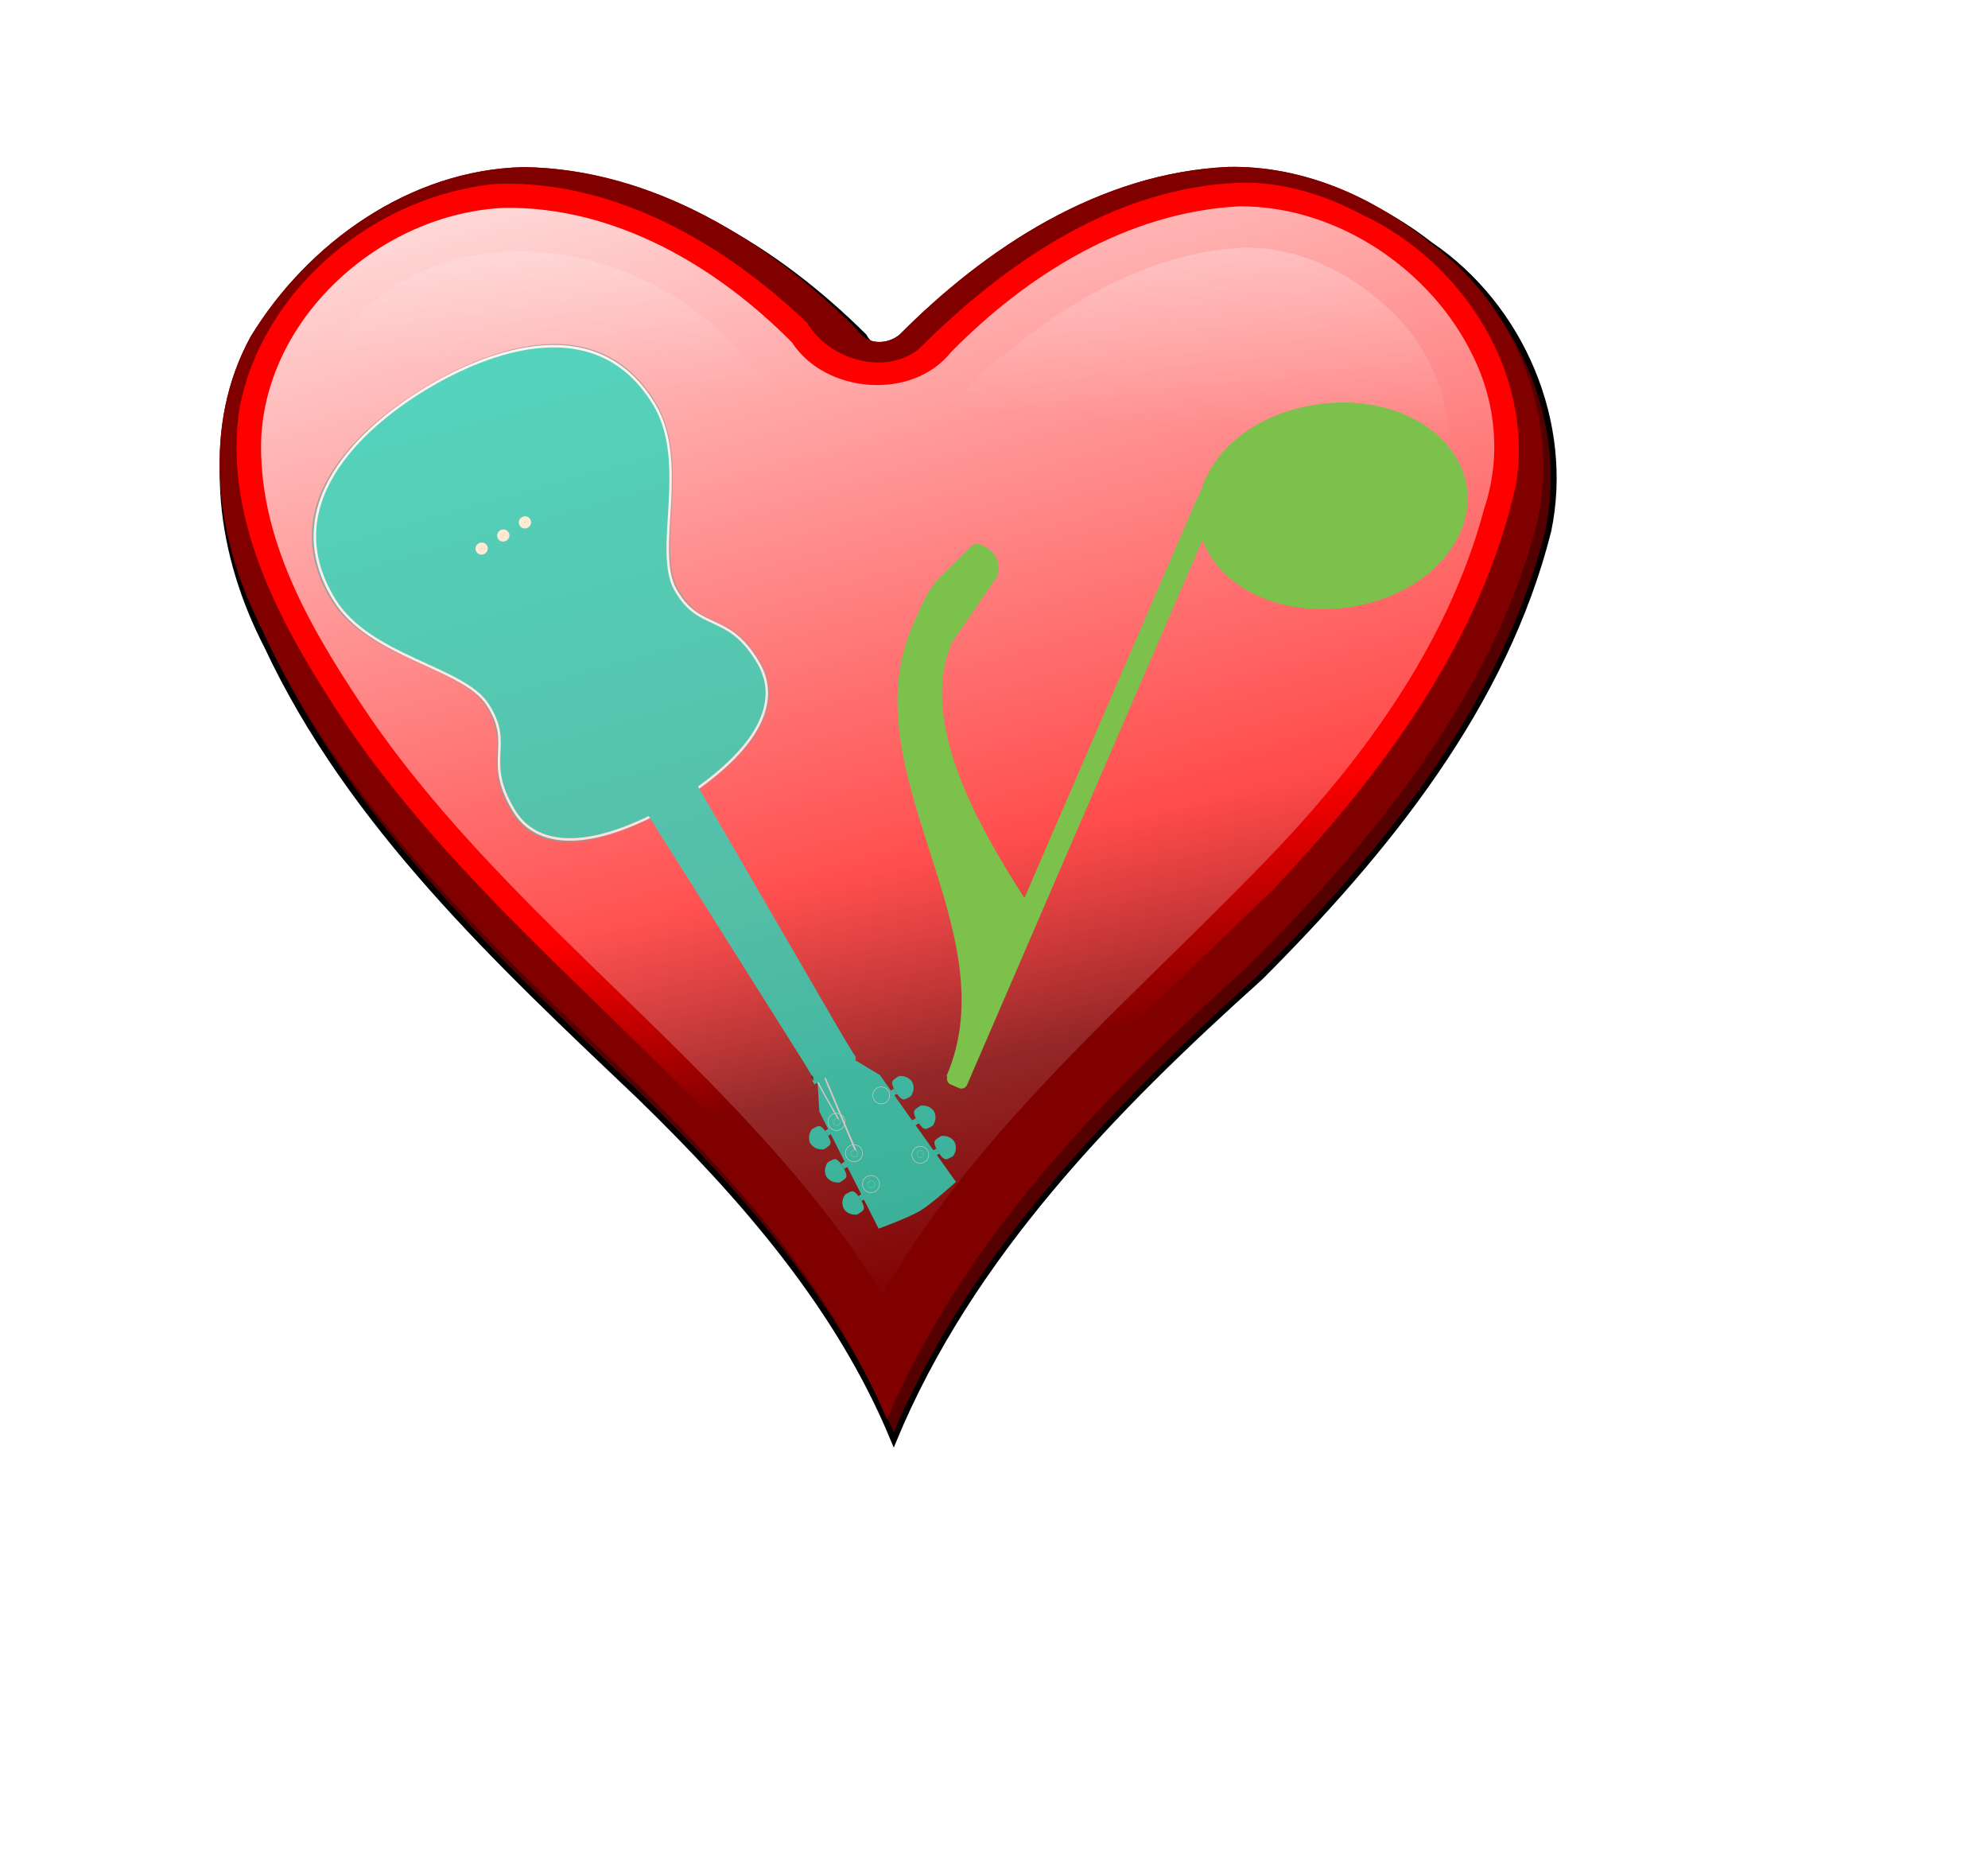 <?xml version="1.0" encoding="UTF-8" standalone="no"?>
<!-- Created with Inkscape (http://www.inkscape.org/) -->

<svg
   xmlns:dc="http://purl.org/dc/elements/1.1/"
   xmlns:cc="http://creativecommons.org/ns#"
   xmlns:rdf="http://www.w3.org/1999/02/22-rdf-syntax-ns#"
   xmlns:svg="http://www.w3.org/2000/svg"
   xmlns="http://www.w3.org/2000/svg"
   xmlns:xlink="http://www.w3.org/1999/xlink"
   xmlns:sodipodi="http://sodipodi.sourceforge.net/DTD/sodipodi-0.dtd"
   xmlns:inkscape="http://www.inkscape.org/namespaces/inkscape"
   width="8.377mm"
   height="7.891mm"
   viewBox="0 0 29.684 27.959"
   id="svg4160"
   version="1.1"
   inkscape:version="0.91 r13725"
   sodipodi:docname="nootka-frame.svg"
   inkscape:export-filename="/home/tom/DEVELOP/QT5/nootka/picts/nootka-frame.png"
   inkscape:export-xdpi="775.7652"
   inkscape:export-ydpi="775.7652">
  <defs
     id="defs4162">
    <filter
       style="color-interpolation-filters:sRGB"
       y="-0.25"
       x="-0.25"
       height="1.5"
       width="1.5"
       inkscape:label="Drop shadow"
       id="filter4748-3">
      <feGaussianBlur
         result="blur"
         stdDeviation="1"
         in="SourceAlpha"
         id="feGaussianBlur4750-0" />
      <feColorMatrix
         values="1 0 0 0 0 0 1 0 0 0 0 0 1 0 0 0 0 0 0.7 0 "
         type="matrix"
         result="bluralpha"
         id="feColorMatrix4752-7" />
      <feOffset
         result="offsetBlur"
         dy="1"
         dx="1"
         in="bluralpha"
         id="feOffset4754-8" />
      <feMerge
         id="feMerge4756-6">
        <feMergeNode
           in="offsetBlur"
           id="feMergeNode4758-8" />
        <feMergeNode
           in="SourceGraphic"
           id="feMergeNode4760-8" />
      </feMerge>
    </filter>
    <filter
       style="color-interpolation-filters:sRGB"
       id="filter4748-3-2"
       inkscape:label="Drop shadow"
       width="1.5"
       height="1.5"
       x="-0.25"
       y="-0.25">
      <feGaussianBlur
         id="feGaussianBlur4750-0-3"
         in="SourceAlpha"
         stdDeviation="1"
         result="blur" />
      <feColorMatrix
         id="feColorMatrix4752-7-4"
         result="bluralpha"
         type="matrix"
         values="1 0 0 0 0 0 1 0 0 0 0 0 1 0 0 0 0 0 0.7 0 " />
      <feOffset
         id="feOffset4754-8-0"
         in="bluralpha"
         dx="1"
         dy="1"
         result="offsetBlur" />
      <feMerge
         id="feMerge4756-6-9">
        <feMergeNode
           id="feMergeNode4758-8-9"
           in="offsetBlur" />
        <feMergeNode
           id="feMergeNode4760-8-2"
           in="SourceGraphic" />
      </feMerge>
    </filter>
    <radialGradient
       gradientUnits="userSpaceOnUse"
       r="31.355"
       cy="34.262"
       cx="96.109"
       id="XMLID_24_">
      <stop
         id="stop541"
         style="stop-color:#494949;stop-opacity:1;"
         offset="0" />
      <stop
         id="stop543"
         style="stop-color:#eee;stop-opacity:0;"
         offset="0.349" />
      <stop
         id="stop545"
         style="stop-color:#545652;stop-opacity:1;"
         offset="0.533" />
      <stop
         id="stop547"
         style="stop-color:white;stop-opacity:0;"
         offset="0.959" />
    </radialGradient>
    <radialGradient
       id="XMLID_40_"
       cx="95.362"
       cy="96.293"
       r="30.361"
       gradientUnits="userSpaceOnUse">
      <stop
         offset="0"
         style="stop-color:#6c6c6c;stop-opacity:1;"
         id="stop1245" />
      <stop
         offset="0.205"
         style="stop-color:#eee;stop-opacity:0.278;"
         id="stop1247" />
      <stop
         offset="0.543"
         style="stop-color:#7e7e7e;stop-opacity:1;"
         id="stop1249" />
      <stop
         offset="0.959"
         style="stop-color:white;stop-opacity:0.196;"
         id="stop1251" />
    </radialGradient>
    <radialGradient
       gradientUnits="userSpaceOnUse"
       r="59.252"
       cy="63.519"
       cx="64"
       id="XMLID_25_">
      <stop
         id="stop560"
         style="stop-color:#CF4913"
         offset="0.592" />
      <stop
         id="stop562"
         style="stop-color:#FF7E00"
         offset="0.757" />
      <stop
         id="stop564"
         style="stop-color:#FF9126"
         offset="0.771" />
      <stop
         id="stop566"
         style="stop-color:#FFA247"
         offset="0.786" />
      <stop
         id="stop568"
         style="stop-color:#FFAF60"
         offset="0.801" />
      <stop
         id="stop570"
         style="stop-color:#FFB872"
         offset="0.817" />
      <stop
         id="stop572"
         style="stop-color:#FFBD7D"
         offset="0.833" />
      <stop
         id="stop574"
         style="stop-color:#FFBF80"
         offset="0.852" />
      <stop
         id="stop576"
         style="stop-color:#EC7331"
         offset="0.941" />
      <stop
         id="stop578"
         style="stop-color:#CF4913"
         offset="1" />
    </radialGradient>
    <linearGradient
       id="XMLID_38_"
       gradientUnits="userSpaceOnUse"
       x1="96.99"
       y1="92.234"
       x2="119.453"
       y2="69.772">
      <stop
         offset="0"
         style="stop-color:#ff9832;stop-opacity:0;"
         id="stop995" />
      <stop
         offset="1"
         style="stop-color:#7e2800;stop-opacity:1;"
         id="stop997" />
    </linearGradient>
    <linearGradient
       y2="122.771"
       x2="64.358"
       y1="61.544"
       x1="64.358"
       gradientUnits="userSpaceOnUse"
       id="XMLID_26_">
      <stop
         id="stop583"
         style="stop-color:#F29B68"
         offset="0" />
      <stop
         id="stop585"
         style="stop-color:#EC7331"
         offset="0.225" />
      <stop
         id="stop587"
         style="stop-color:#CF4913"
         offset="1" />
    </linearGradient>
    <radialGradient
       gradientUnits="userSpaceOnUse"
       r="65.003"
       cy="64.104"
       cx="63.331"
       id="XMLID_27_">
      <stop
         id="stop592"
         style="stop-color:#2C72C7"
         offset="0.532" />
      <stop
         id="stop594"
         style="stop-color:#BFD9FF"
         offset="0.68" />
      <stop
         id="stop596"
         style="stop-color:#FFFFFF"
         offset="0.83" />
      <stop
         id="stop598"
         style="stop-color:#F9FBFD"
         offset="0.852" />
      <stop
         id="stop600"
         style="stop-color:#EAF0F8"
         offset="0.88" />
      <stop
         id="stop602"
         style="stop-color:#CFDEF1"
         offset="0.912" />
      <stop
         id="stop604"
         style="stop-color:#ABC5E5"
         offset="0.946" />
      <stop
         id="stop606"
         style="stop-color:#7CA6D7"
         offset="0.982" />
      <stop
         id="stop608"
         style="stop-color:#6193CF"
         offset="1" />
    </radialGradient>
    <radialGradient
       gradientUnits="userSpaceOnUse"
       r="64.999"
       cy="64.104"
       cx="63.333"
       id="XMLID_28_">
      <stop
         id="stop613"
         style="stop-color:#2C72C7"
         offset="0.532" />
      <stop
         id="stop615"
         style="stop-color:#BFD9FF"
         offset="0.68" />
      <stop
         id="stop617"
         style="stop-color:#FFFFFF"
         offset="0.83" />
      <stop
         id="stop619"
         style="stop-color:#F9FBFD"
         offset="0.852" />
      <stop
         id="stop621"
         style="stop-color:#EAF0F8"
         offset="0.88" />
      <stop
         id="stop623"
         style="stop-color:#CFDEF1"
         offset="0.912" />
      <stop
         id="stop625"
         style="stop-color:#ABC5E5"
         offset="0.946" />
      <stop
         id="stop627"
         style="stop-color:#7CA6D7"
         offset="0.982" />
      <stop
         id="stop629"
         style="stop-color:#6193CF"
         offset="1" />
    </radialGradient>
    <radialGradient
       gradientUnits="userSpaceOnUse"
       r="65"
       cy="64.104"
       cx="63.334"
       id="XMLID_29_">
      <stop
         id="stop634"
         style="stop-color:#2C72C7"
         offset="0.532" />
      <stop
         id="stop636"
         style="stop-color:#BFD9FF"
         offset="0.68" />
      <stop
         id="stop638"
         style="stop-color:#FFFFFF"
         offset="0.83" />
      <stop
         id="stop640"
         style="stop-color:#F9FBFD"
         offset="0.852" />
      <stop
         id="stop642"
         style="stop-color:#EAF0F8"
         offset="0.88" />
      <stop
         id="stop644"
         style="stop-color:#CFDEF1"
         offset="0.912" />
      <stop
         id="stop646"
         style="stop-color:#ABC5E5"
         offset="0.946" />
      <stop
         id="stop648"
         style="stop-color:#7CA6D7"
         offset="0.982" />
      <stop
         id="stop650"
         style="stop-color:#6193CF"
         offset="1" />
    </radialGradient>
    <linearGradient
       y2="4.351"
       x2="70.502"
       y1="6.246"
       x1="70.502"
       gradientUnits="userSpaceOnUse"
       id="XMLID_30_">
      <stop
         id="stop655"
         style="stop-color:#FFFFFF"
         offset="0" />
      <stop
         id="stop657"
         style="stop-color:#0057AE"
         offset="1" />
    </linearGradient>
    <radialGradient
       gradientUnits="userSpaceOnUse"
       r="65.003"
       cy="64.101"
       cx="63.334"
       id="XMLID_31_">
      <stop
         id="stop662"
         style="stop-color:#2C72C7"
         offset="0.532" />
      <stop
         id="stop664"
         style="stop-color:#BFD9FF"
         offset="0.68" />
      <stop
         id="stop666"
         style="stop-color:#FFFFFF"
         offset="0.83" />
      <stop
         id="stop668"
         style="stop-color:#F9FBFD"
         offset="0.852" />
      <stop
         id="stop670"
         style="stop-color:#EAF0F8"
         offset="0.88" />
      <stop
         id="stop672"
         style="stop-color:#CFDEF1"
         offset="0.912" />
      <stop
         id="stop674"
         style="stop-color:#ABC5E5"
         offset="0.946" />
      <stop
         id="stop676"
         style="stop-color:#7CA6D7"
         offset="0.982" />
      <stop
         id="stop678"
         style="stop-color:#6193CF"
         offset="1" />
    </radialGradient>
    <linearGradient
       gradientTransform="matrix(0,-1,1,0,376.125,-378.872)"
       y2="-249.458"
       x2="-442.207"
       y1="-253.458"
       x1="-442.207"
       gradientUnits="userSpaceOnUse"
       id="XMLID_32_">
      <stop
         id="stop683"
         style="stop-color:#6193CF"
         offset="0" />
      <stop
         id="stop685"
         style="stop-color:#6E9CD3"
         offset="0.023" />
      <stop
         id="stop687"
         style="stop-color:#A1BFE3"
         offset="0.122" />
      <stop
         id="stop689"
         style="stop-color:#CADBEF"
         offset="0.215" />
      <stop
         id="stop691"
         style="stop-color:#E7EFF8"
         offset="0.3" />
      <stop
         id="stop693"
         style="stop-color:#F9FBFD"
         offset="0.373" />
      <stop
         id="stop695"
         style="stop-color:#FFFFFF"
         offset="0.426" />
      <stop
         id="stop697"
         style="stop-color:#F5F8FC"
         offset="0.534" />
      <stop
         id="stop699"
         style="stop-color:#D9E5F4"
         offset="0.72" />
      <stop
         id="stop701"
         style="stop-color:#ACC6E6"
         offset="0.959" />
      <stop
         id="stop703"
         style="stop-color:#A4C0E4"
         offset="1" />
    </linearGradient>
    <linearGradient
       y2="4.406"
       x2="57.582"
       y1="7.586"
       x1="57.582"
       gradientUnits="userSpaceOnUse"
       id="XMLID_34_">
      <stop
         id="stop715"
         style="stop-color:#FFFFFF"
         offset="0" />
      <stop
         id="stop717"
         style="stop-color:#0057AE"
         offset="1" />
    </linearGradient>
    <radialGradient
       id="radialGradient6446"
       cx="95.362"
       cy="96.293"
       r="30.361"
       gradientUnits="userSpaceOnUse">
      <stop
         offset="0"
         style="stop-color:#6c6c6c;stop-opacity:1;"
         id="stop6448" />
      <stop
         offset="0.205"
         style="stop-color:#eee;stop-opacity:0.278;"
         id="stop6450" />
      <stop
         offset="0.543"
         style="stop-color:#7e7e7e;stop-opacity:1;"
         id="stop6452" />
      <stop
         offset="0.959"
         style="stop-color:white;stop-opacity:0.196;"
         id="stop6454" />
    </radialGradient>
    <linearGradient
       gradientTransform="matrix(0,1,-1,0,512.873,132)"
       y2="511.769"
       x2="-68.834"
       y1="507.769"
       x1="-68.834"
       gradientUnits="userSpaceOnUse"
       id="XMLID_37_">
      <stop
         id="stop966"
         style="stop-color:#2C72C7"
         offset="0" />
      <stop
         id="stop968"
         style="stop-color:#2F74C8"
         offset="0.003" />
      <stop
         id="stop970"
         style="stop-color:#6D9ED8"
         offset="0.09" />
      <stop
         id="stop972"
         style="stop-color:#A1C0E6"
         offset="0.174" />
      <stop
         id="stop974"
         style="stop-color:#CADBF1"
         offset="0.251" />
      <stop
         id="stop976"
         style="stop-color:#E7EFF9"
         offset="0.322" />
      <stop
         id="stop978"
         style="stop-color:#F9FBFD"
         offset="0.382" />
      <stop
         id="stop980"
         style="stop-color:#FFFFFF"
         offset="0.426" />
      <stop
         id="stop982"
         style="stop-color:#F5F8FC"
         offset="0.534" />
      <stop
         id="stop984"
         style="stop-color:#D9E5F4"
         offset="0.72" />
      <stop
         id="stop986"
         style="stop-color:#ACC6E6"
         offset="0.959" />
      <stop
         id="stop988"
         style="stop-color:#A4C0E4"
         offset="1" />
    </linearGradient>
    <radialGradient
       id="radialGradient6485"
       cx="95.362"
       cy="96.293"
       r="30.361"
       gradientUnits="userSpaceOnUse">
      <stop
         offset="0"
         style="stop-color:#6c6c6c;stop-opacity:1;"
         id="stop6487" />
      <stop
         offset="0.205"
         style="stop-color:#eee;stop-opacity:0.278;"
         id="stop6489" />
      <stop
         offset="0.543"
         style="stop-color:#7e7e7e;stop-opacity:1;"
         id="stop6491" />
      <stop
         offset="0.959"
         style="stop-color:white;stop-opacity:0.196;"
         id="stop6493" />
    </radialGradient>
    <linearGradient
       id="XMLID_41_"
       gradientUnits="userSpaceOnUse"
       x1="87.068"
       y1="24.355"
       x2="87.068"
       y2="53.478">
      <stop
         offset="0"
         style="stop-color:#CF5F32"
         id="stop1258" />
      <stop
         offset="1"
         style="stop-color:#803F00"
         id="stop1260" />
    </linearGradient>
    <linearGradient
       id="XMLID_42_"
       gradientUnits="userSpaceOnUse"
       x1="40.932"
       y1="24.355"
       x2="40.932"
       y2="53.478">
      <stop
         offset="0"
         style="stop-color:#CF5F32"
         id="stop1265" />
      <stop
         offset="1"
         style="stop-color:#803F00"
         id="stop1267" />
    </linearGradient>
    <linearGradient
       gradientTransform="matrix(-1,0,0,-1,-508,376)"
       y2="249.269"
       x2="-572"
       y1="253.269"
       x1="-572"
       gradientUnits="userSpaceOnUse"
       id="XMLID_43_">
      <stop
         id="stop1272"
         style="stop-color:#6193CF"
         offset="0" />
      <stop
         id="stop1274"
         style="stop-color:#6E9CD3"
         offset="0.023" />
      <stop
         id="stop1276"
         style="stop-color:#A1BFE3"
         offset="0.122" />
      <stop
         id="stop1278"
         style="stop-color:#CADBEF"
         offset="0.215" />
      <stop
         id="stop1280"
         style="stop-color:#E7EFF8"
         offset="0.3" />
      <stop
         id="stop1282"
         style="stop-color:#F9FBFD"
         offset="0.373" />
      <stop
         id="stop1284"
         style="stop-color:#FFFFFF"
         offset="0.426" />
      <stop
         id="stop1286"
         style="stop-color:#F5F8FC"
         offset="0.534" />
      <stop
         id="stop1288"
         style="stop-color:#D9E5F4"
         offset="0.72" />
      <stop
         id="stop1290"
         style="stop-color:#ACC6E6"
         offset="0.959" />
      <stop
         id="stop1292"
         style="stop-color:#A4C0E4"
         offset="1" />
    </linearGradient>
    <linearGradient
       gradientTransform="matrix(-1,0,0,-1,128,8.875)"
       y2="7.646"
       x2="64"
       y1="3.895"
       x1="64"
       gradientUnits="userSpaceOnUse"
       id="XMLID_44_">
      <stop
         id="stop1297"
         style="stop-color:#2C72C7"
         offset="0" />
      <stop
         id="stop1299"
         style="stop-color:#2F74C8"
         offset="0.003" />
      <stop
         id="stop1301"
         style="stop-color:#6D9ED8"
         offset="0.09" />
      <stop
         id="stop1303"
         style="stop-color:#A1C0E6"
         offset="0.174" />
      <stop
         id="stop1305"
         style="stop-color:#CADBF1"
         offset="0.251" />
      <stop
         id="stop1307"
         style="stop-color:#E7EFF9"
         offset="0.322" />
      <stop
         id="stop1309"
         style="stop-color:#F9FBFD"
         offset="0.382" />
      <stop
         id="stop1311"
         style="stop-color:#FFFFFF"
         offset="0.426" />
      <stop
         id="stop1313"
         style="stop-color:#F5F8FC"
         offset="0.534" />
      <stop
         id="stop1315"
         style="stop-color:#D9E5F4"
         offset="0.72" />
      <stop
         id="stop1317"
         style="stop-color:#ACC6E6"
         offset="0.959" />
      <stop
         id="stop1319"
         style="stop-color:#A4C0E4"
         offset="1" />
    </linearGradient>
    <filter
       style="color-interpolation-filters:sRGB"
       id="filter7429-9">
      <feGaussianBlur
         id="feGaussianBlur7431-2"
         stdDeviation="6.682" />
    </filter>
    <filter
       style="color-interpolation-filters:sRGB"
       id="filter7413-9">
      <feGaussianBlur
         id="feGaussianBlur7415-2"
         stdDeviation="2.21" />
    </filter>
    <filter
       style="color-interpolation-filters:sRGB"
       id="filter5456">
      <feGaussianBlur
         id="feGaussianBlur5458"
         stdDeviation="2.21" />
    </filter>
    <linearGradient
       id="linearGradient3204-3-423">
      <stop
         id="stop4936"
         style="stop-color:#000000;stop-opacity:1"
         offset="0" />
      <stop
         id="stop4938"
         style="stop-color:#000000;stop-opacity:0"
         offset="1" />
    </linearGradient>
    <filter
       style="color-interpolation-filters:sRGB"
       id="filter7509">
      <feGaussianBlur
         id="feGaussianBlur7511"
         stdDeviation="4.486" />
    </filter>
    <linearGradient
       gradientTransform="matrix(1,0,0,0.662,0,-1361.297)"
       x1="12.549"
       y1="-4123.204"
       x2="286.85"
       y2="-3485.175"
       id="linearGradient9077-726"
       xlink:href="#linearGradient7732-381"
       gradientUnits="userSpaceOnUse" />
    <linearGradient
       id="linearGradient7732-381">
      <stop
         id="stop4942"
         style="stop-color:#ffffff;stop-opacity:1"
         offset="0" />
      <stop
         id="stop4944"
         style="stop-color:#ffffff;stop-opacity:0"
         offset="1" />
    </linearGradient>
    <filter
       style="color-interpolation-filters:sRGB"
       id="filter7772">
      <feGaussianBlur
         id="feGaussianBlur7774"
         stdDeviation="0.209" />
    </filter>
    <linearGradient
       gradientTransform="matrix(1,0,0,0.662,0,-1361.297)"
       x1="199.02"
       y1="-4290.743"
       x2="153.385"
       y2="-3911.718"
       id="linearGradient9248-579"
       xlink:href="#linearGradient7732-381"
       gradientUnits="userSpaceOnUse" />
    <filter
       style="color-interpolation-filters:sRGB"
       id="filter8049">
      <feGaussianBlur
         id="feGaussianBlur8051"
         stdDeviation="4.086" />
    </filter>
    <filter
       style="color-interpolation-filters:sRGB"
       id="filter7429-9-1">
      <feGaussianBlur
         id="feGaussianBlur7431-2-3"
         stdDeviation="6.682" />
    </filter>
    <filter
       style="color-interpolation-filters:sRGB"
       id="filter7413-9-2">
      <feGaussianBlur
         id="feGaussianBlur7415-2-9"
         stdDeviation="2.21" />
    </filter>
    <filter
       style="color-interpolation-filters:sRGB"
       id="filter5456-4">
      <feGaussianBlur
         id="feGaussianBlur5458-5"
         stdDeviation="2.21" />
    </filter>
    <filter
       style="color-interpolation-filters:sRGB"
       id="filter7509-9">
      <feGaussianBlur
         id="feGaussianBlur7511-0"
         stdDeviation="4.486" />
    </filter>
    <filter
       style="color-interpolation-filters:sRGB"
       id="filter7772-7">
      <feGaussianBlur
         id="feGaussianBlur7774-4"
         stdDeviation="0.209" />
    </filter>
    <filter
       style="color-interpolation-filters:sRGB"
       id="filter8049-2">
      <feGaussianBlur
         id="feGaussianBlur8051-6"
         stdDeviation="4.086" />
    </filter>
    <filter
       inkscape:collect="always"
       id="filter4203">
      <feGaussianBlur
         inkscape:collect="always"
         stdDeviation="1.594"
         id="feGaussianBlur4205" />
    </filter>
    <filter
       inkscape:collect="always"
       id="filter4199">
      <feGaussianBlur
         inkscape:collect="always"
         stdDeviation="4.887"
         id="feGaussianBlur4201" />
    </filter>
    <filter
       style="color-interpolation-filters:sRGB"
       id="filter8049-0">
      <feGaussianBlur
         stdDeviation="4.086"
         id="feGaussianBlur8051-7" />
    </filter>
    <linearGradient
       gradientUnits="userSpaceOnUse"
       xlink:href="#linearGradient7732-381"
       id="linearGradient9077"
       y2="-3485.175"
       x2="286.85"
       y1="-4123.204"
       x1="12.549"
       gradientTransform="matrix(1,0,0,0.662,0,-1361.297)" />
    <filter
       style="color-interpolation-filters:sRGB"
       id="filter7772-0">
      <feGaussianBlur
         stdDeviation="0.209"
         id="feGaussianBlur7774-2" />
    </filter>
    <linearGradient
       inkscape:collect="always"
       xlink:href="#linearGradient3204-3"
       id="linearGradient4146"
       x1="481.483"
       y1="-3858.167"
       x2="497.179"
       y2="-3787.08"
       gradientUnits="userSpaceOnUse" />
    <linearGradient
       id="linearGradient3204-3">
      <stop
         offset="0"
         style="stop-color:#ff0000;stop-opacity:1"
         id="stop3206-0" />
      <stop
         offset="1"
         style="stop-color:#ff0000;stop-opacity:0"
         id="stop3208-4" />
    </linearGradient>
    <filter
       style="color-interpolation-filters:sRGB"
       id="filter7509-5">
      <feGaussianBlur
         stdDeviation="4.486"
         id="feGaussianBlur7511-5" />
    </filter>
    <filter
       style="color-interpolation-filters:sRGB"
       id="filter7413-9-7">
      <feGaussianBlur
         stdDeviation="2.21"
         id="feGaussianBlur7415-2-8" />
    </filter>
    <filter
       style="color-interpolation-filters:sRGB"
       id="filter4737">
      <feGaussianBlur
         stdDeviation="2.21"
         id="feGaussianBlur4739" />
    </filter>
    <filter
       style="color-interpolation-filters:sRGB"
       id="filter7429-9-3">
      <feGaussianBlur
         stdDeviation="6.682"
         id="feGaussianBlur7431-2-5" />
    </filter>
  </defs>
  <sodipodi:namedview
     id="base"
     pagecolor="#ffffff"
     bordercolor="#666666"
     borderopacity="1.0"
     inkscape:pageopacity="0.0"
     inkscape:pageshadow="2"
     inkscape:zoom="15.839192"
     inkscape:cx="9.6938225"
     inkscape:cy="6.724914"
     inkscape:document-units="px"
     inkscape:current-layer="layer1"
     showgrid="false"
     inkscape:window-width="1366"
     inkscape:window-height="737"
     inkscape:window-x="0"
     inkscape:window-y="0"
     inkscape:window-maximized="1"
     fit-margin-top="0"
     fit-margin-left="0"
     fit-margin-right="0"
     fit-margin-bottom="0" />
  <g
     inkscape:label="Layer 1"
     inkscape:groupmode="layer"
     id="layer1"
     transform="translate(5.057,-266.372)">
    <rect
       rx="2.645"
       style="fill:#ffffff;fill-opacity:1;filter:url(#filter4748-3-2)"
       id="rect3894-43"
       width="24.616"
       height="22.828"
       x="-3.768"
       y="267.897"
       ry="2.645" />
    <path
       style="fill:#550000;stroke:#000000;stroke-width:1.983px;stroke-linecap:butt;stroke-linejoin:miter;stroke-opacity:1;filter:url(#filter7429-9-3)"
       id="path7433"
       d="m 286.521,-4029.429 c -43.952,2.156 -82.701,28.117 -112.562,58.844 -4.187,3.457 -10.713,2.052 -13.168,-2.746 -29.943,-30.467 -69.475,-55.389 -113.363,-56.035 -40.149,1.183 -76.318,28 -95.094,62.469 -15.626,31.954 -9.78,70.23 5.822,101.035 28.266,61.857 78.349,109.644 126.413,156.363 34.94,34.762 67.744,73.213 86.296,119.321 25.868,-63.866 74.442,-114.79 124.477,-160.718 42.803,-43.89 82.818,-94.347 97.679,-155.001 7.574,-37.344 -9.057,-77.73 -40.158,-99.309 -18.678,-14.838 -42.148,-24.757 -66.342,-24.223 z"
       inkscape:connector-curvature="0"
       transform="matrix(0.044,0,0,0.043,0.77,442.246)" />
    <path
       style="fill:#800000;stroke:none;filter:url(#filter7413-9-7)"
       id="path7435"
       d="m 284.259,-4032.169 c -43.413,2.056 -81.942,27.892 -111.375,58.188 -4.392,3.789 -11.587,3.567 -14.578,-1.774 -29.834,-30.475 -69.213,-55.766 -113.141,-56.352 -38.629,0.938 -73.27,26.482 -92.531,58.844 -16.478,30.672 -12.107,68.605 2.687,99.07 27.048,61.682 76.129,109.649 123.789,155.75 35.805,35.248 70.005,74.105 89.461,121.023 26.023,-62.514 73.684,-112.602 122.883,-157.656 42.501,-43.561 82.309,-93.356 97.667,-153.385 7.865,-35.697 -6.594,-75.256 -35.964,-97.019 -19.109,-16.208 -43.476,-27.262 -68.9,-26.69 z"
       inkscape:connector-curvature="0"
       transform="matrix(0.044,0,0,0.043,0.77,442.246)" />
    <path
       style="fill:#800000;stroke:none;filter:url(#filter7413-9-7)"
       id="path7449"
       d="m 284.259,-4032.169 c -43.413,2.056 -81.942,27.892 -111.375,58.188 -4.392,3.789 -11.587,3.567 -14.578,-1.774 -29.834,-30.475 -69.213,-55.766 -113.141,-56.352 -38.629,0.938 -73.27,26.482 -92.531,58.844 -16.478,30.672 -12.107,68.605 2.687,99.07 27.048,61.682 76.129,109.649 123.789,155.75 35.805,35.248 70.005,74.105 89.461,121.023 26.023,-62.514 73.684,-112.602 122.883,-157.656 42.501,-43.561 82.309,-93.356 97.667,-153.385 7.865,-35.697 -6.594,-75.256 -35.964,-97.019 -19.109,-16.208 -43.476,-27.262 -68.9,-26.69 z"
       inkscape:connector-curvature="0"
       transform="matrix(0.044,0,0,0.043,0.77,442.246)" />
    <path
       style="fill:url(#linearGradient4146);fill-opacity:1;stroke:none;filter:url(#filter7509-5)"
       id="path7501"
       d="m 288.281,-4026.688 c -42.823,1.634 -79.915,28.125 -108.906,57.719 -11.772,9.666 -30.788,3.341 -37.875,-9.031 -27.814,-27.21 -64.89,-49.552 -105.125,-48.312 -41.719,3.836 -80.046,36.703 -87.594,78.281 -5.06,35.17 11.071,68.923 29.039,98.044 38.034,62.888 96.863,108.656 145.211,163.05 16.728,19.377 31.817,39.722 44.188,62.094 32.052,-61.172 83.692,-108.305 132.246,-156.274 37.143,-40.176 70.761,-86.441 82.535,-140.663 6.239,-38.466 -17.823,-77.404 -52.183,-93.804 -12.661,-6.945 -26.988,-11.476 -41.535,-11.102 z"
       inkscape:connector-curvature="0"
       transform="matrix(0.044,0,0,0.043,0.77,442.246)" />
    <path
       style="fill:url(#linearGradient9077);fill-opacity:1;stroke:none;filter:url(#filter7772-0)"
       id="path7730"
       d="m 288.188,-4018.5 c -38.186,2.04 -72.118,23.782 -97.969,50.719 -13.176,16.838 -42.594,14.321 -53.875,-3.438 -25.42,-26.307 -59.759,-47.176 -97.438,-46.75 -42.605,1.858 -82.273,38.984 -82.75,82.459 -0.196,35.239 18.573,66.641 37.413,95.087 48.105,71.042 122.119,120.175 168.959,192.371 1.898,1.215 3.89,9.976 5.586,5.295 C 200.201,-3698.8 249.897,-3741.653 294,-3788 c 34.233,-35.605 64.689,-77.211 77.281,-125.688 5.663,-17.297 4.075,-36.425 -3.781,-52.688 -13.966,-29.858 -45.885,-52.249 -79.312,-52.125 z"
       inkscape:connector-curvature="0"
       transform="matrix(0.044,0,0,0.043,0.77,442.246)" />
    <path
       style="fill:url(#linearGradient9248-579);fill-opacity:1;stroke:none;filter:url(#filter8049-0)"
       id="path7812"
       d="m 288.844,-4004.094 c -35.772,2.049 -66.555,23.73 -92.007,47.162 -15.142,17.59 -42.919,17.605 -61.43,5.681 -12.931,-7.429 -18.796,-22.139 -31.162,-30.336 -28.572,-22.665 -71.917,-29.639 -103.287,-8.816 -13.129,9.032 -23.057,22.4 -28.208,37.464 90.014,57.636 200.152,78.652 306.029,70.94 22.665,-1.323 45.346,-2.559 67.939,-4.847 18.679,-28.346 18.363,-70.396 -6.625,-94.844 -13.242,-13.303 -31.921,-23.132 -51.25,-22.406 z"
       inkscape:connector-curvature="0"
       transform="matrix(0.044,0,0,0.043,0.77,442.246)" />
    <g
       id="g5422"
       transform="matrix(0.035,0,0,0.035,-11.924,257.674)"
       style="opacity:0.8;fill:#2adabd;filter:url(#filter4199);fill-opacity:1">
      <g
         style="fill:#2adabd;fill-opacity:1"
         id="g3675-5"
         transform="matrix(0.11,-0.067,-0.067,-0.11,573.534,723.947)">
        <path
           inkscape:connector-curvature="0"
           sodipodi:nodetypes="cscscsc"
           id="path3677-3"
           d="m -231.219,6.639 c -16.233,7.255 -27.344,21.816 -27.344,38.588 0,16.772 11.111,31.333 27.344,38.588 0,0 20.743,1.021 26.938,-3.43 10.51,-7.552 8,-35.158 8,-35.158 0,0 2.51,-27.607 -8,-35.158 -6.194,-4.451 -26.938,-3.43 -26.938,-3.43 z"
           style="fill:#2adabd;fill-opacity:1;stroke:#ebebeb;stroke-width:0;stroke-linejoin:round;stroke-miterlimit:4;stroke-dasharray:none;stroke-opacity:0.992" />
        <g
           style="fill:#2adabd;fill-opacity:1"
           transform="matrix(0.485,0,0,0.508,-111.477,22.772)"
           id="g3679-5">
          <rect
             style="fill:#2adabd;fill-opacity:1;stroke:#ebebeb;stroke-width:0;stroke-linejoin:round;stroke-miterlimit:4;stroke-dasharray:none;stroke-opacity:0.992"
             id="rect3681-4"
             width="5.714"
             height="45"
             x="-175"
             y="24.505"
             rx="1.579"
             ry="9.227" />
          <path
             inkscape:connector-curvature="0"
             style="fill:#2adabd;fill-opacity:1;stroke:#ebebeb;stroke-width:0;stroke-linejoin:round;stroke-miterlimit:4;stroke-opacity:0.992"
             d="m -169.136,28.791 66.129,-2 c 0.875,0 1.579,6.115 1.579,11.227 l 0,19.404 c 0,5.112 -0.704,11.227 -1.579,11.227 l -66.129,-2 c -0.875,0 -1.579,-4.115 -1.579,-9.227 l 0,-19.404 c 0,-5.112 0.704,-9.227 1.579,-9.227 z"
             id="path3683-6"
             sodipodi:nodetypes="ccccccccc" />
        </g>
        <path
           inkscape:connector-curvature="0"
           id="path3685-9"
           d="m -257.156,35.746 c -0.92,3.272 -1.406,6.675 -1.406,10.188 0,3.512 0.487,6.947 1.406,10.219 l 0,-20.406 z"
           style="fill:#2adabd;fill-opacity:1;stroke:#ebebeb;stroke-width:0;stroke-linejoin:round;stroke-miterlimit:4;stroke-dasharray:none;stroke-opacity:0.992" />
      </g>
      <g
         style="fill:#2adabd;fill-opacity:1"
         transform="matrix(0.11,-0.067,-0.067,-0.11,580.33,738.054)"
         id="g3687-4">
        <path
           inkscape:connector-curvature="0"
           style="fill:#2adabd;fill-opacity:1;stroke:#ebebeb;stroke-width:0;stroke-linejoin:round;stroke-miterlimit:4;stroke-dasharray:none;stroke-opacity:0.992"
           d="m -231.219,6.639 c -16.233,7.255 -27.344,21.816 -27.344,38.588 0,16.772 11.111,31.333 27.344,38.588 0,0 20.743,1.021 26.938,-3.43 10.51,-7.552 8,-35.158 8,-35.158 0,0 2.51,-27.607 -8,-35.158 -6.194,-4.451 -26.938,-3.43 -26.938,-3.43 z"
           id="path3689-9"
           sodipodi:nodetypes="cscscsc" />
        <g
           style="fill:#2adabd;fill-opacity:1"
           id="g3691-5"
           transform="matrix(0.485,0,0,0.508,-111.477,22.772)">
          <rect
             ry="9.227"
             rx="1.579"
             y="24.505"
             x="-175"
             height="45"
             width="5.714"
             id="rect3693-6"
             style="fill:#2adabd;fill-opacity:1;stroke:#ebebeb;stroke-width:0;stroke-linejoin:round;stroke-miterlimit:4;stroke-dasharray:none;stroke-opacity:0.992" />
          <path
             inkscape:connector-curvature="0"
             sodipodi:nodetypes="ccccccccc"
             id="path3695-0"
             d="m -169.136,28.791 66.129,-2 c 0.875,0 1.579,6.115 1.579,11.227 l 0,19.404 c 0,5.112 -0.704,11.227 -1.579,11.227 l -66.129,-2 c -0.875,0 -1.579,-4.115 -1.579,-9.227 l 0,-19.404 c 0,-5.112 0.704,-9.227 1.579,-9.227 z"
             style="fill:#2adabd;fill-opacity:1;stroke:#ebebeb;stroke-width:0;stroke-linejoin:round;stroke-miterlimit:4;stroke-opacity:0.992" />
        </g>
        <path
           inkscape:connector-curvature="0"
           style="fill:#2adabd;fill-opacity:1;stroke:#ebebeb;stroke-width:0;stroke-linejoin:round;stroke-miterlimit:4;stroke-dasharray:none;stroke-opacity:0.992"
           d="m -257.156,35.746 c -0.92,3.272 -1.406,6.675 -1.406,10.188 0,3.512 0.487,6.947 1.406,10.219 l 0,-20.406 z"
           id="path3697-1" />
      </g>
      <g
         style="fill:#2adabd;fill-opacity:1"
         id="g3699-0"
         transform="matrix(0.11,-0.067,-0.067,-0.11,587.761,751.777)">
        <path
           inkscape:connector-curvature="0"
           sodipodi:nodetypes="cscscsc"
           id="path3701-5"
           d="m -231.219,6.639 c -16.233,7.255 -27.344,21.816 -27.344,38.588 0,16.772 11.111,31.333 27.344,38.588 0,0 20.743,1.021 26.938,-3.43 10.51,-7.552 8,-35.158 8,-35.158 0,0 2.51,-27.607 -8,-35.158 -6.194,-4.451 -26.938,-3.43 -26.938,-3.43 z"
           style="fill:#2adabd;fill-opacity:1;stroke:#ebebeb;stroke-width:0;stroke-linejoin:round;stroke-miterlimit:4;stroke-dasharray:none;stroke-opacity:0.992" />
        <g
           style="fill:#2adabd;fill-opacity:1"
           transform="matrix(0.485,0,0,0.508,-111.477,22.772)"
           id="g3703-5">
          <rect
             style="fill:#2adabd;fill-opacity:1;stroke:#ebebeb;stroke-width:0;stroke-linejoin:round;stroke-miterlimit:4;stroke-dasharray:none;stroke-opacity:0.992"
             id="rect3705-6"
             width="5.714"
             height="45"
             x="-175"
             y="24.505"
             rx="1.579"
             ry="9.227" />
          <path
             inkscape:connector-curvature="0"
             style="fill:#2adabd;fill-opacity:1;stroke:#ebebeb;stroke-width:0;stroke-linejoin:round;stroke-miterlimit:4;stroke-opacity:0.992"
             d="m -169.136,28.791 66.129,-2 c 0.875,0 1.579,6.115 1.579,11.227 l 0,19.404 c 0,5.112 -0.704,11.227 -1.579,11.227 l -66.129,-2 c -0.875,0 -1.579,-4.115 -1.579,-9.227 l 0,-19.404 c 0,-5.112 0.704,-9.227 1.579,-9.227 z"
             id="path3707-6"
             sodipodi:nodetypes="ccccccccc" />
        </g>
        <path
           inkscape:connector-curvature="0"
           id="path3709-8"
           d="m -257.156,35.746 c -0.92,3.272 -1.406,6.675 -1.406,10.188 0,3.512 0.487,6.947 1.406,10.219 l 0,-20.406 z"
           style="fill:#2adabd;fill-opacity:1;stroke:#ebebeb;stroke-width:0;stroke-linejoin:round;stroke-miterlimit:4;stroke-dasharray:none;stroke-opacity:0.992" />
      </g>
      <g
         style="fill:#2adabd;fill-opacity:1"
         transform="matrix(-0.11,0.067,-0.067,-0.11,559.838,732.229)"
         id="g3659-8">
        <path
           inkscape:connector-curvature="0"
           style="fill:#2adabd;fill-opacity:1;stroke:#ebebeb;stroke-width:0;stroke-linejoin:round;stroke-miterlimit:4;stroke-dasharray:none;stroke-opacity:0.992"
           d="m -231.219,6.639 c -16.233,7.255 -27.344,21.816 -27.344,38.588 0,16.772 11.111,31.333 27.344,38.588 0,0 20.743,1.021 26.938,-3.43 10.51,-7.552 8,-35.158 8,-35.158 0,0 2.51,-27.607 -8,-35.158 -6.194,-4.451 -26.938,-3.43 -26.938,-3.43 z"
           id="path3661-7"
           sodipodi:nodetypes="cscscsc" />
        <g
           style="fill:#2adabd;fill-opacity:1"
           id="g3663-1"
           transform="matrix(0.485,0,0,0.508,-111.477,22.772)">
          <rect
             ry="9.227"
             rx="1.579"
             y="24.505"
             x="-175"
             height="45"
             width="5.714"
             id="rect3665-1"
             style="fill:#2adabd;fill-opacity:1;stroke:#ebebeb;stroke-width:0;stroke-linejoin:round;stroke-miterlimit:4;stroke-dasharray:none;stroke-opacity:0.992" />
          <path
             inkscape:connector-curvature="0"
             sodipodi:nodetypes="ccccccccc"
             id="path3667-6"
             d="m -169.136,28.791 66.129,-2 c 0.875,0 1.579,6.115 1.579,11.227 l 0,19.404 c 0,5.112 -0.704,11.227 -1.579,11.227 l -66.129,-2 c -0.875,0 -1.579,-4.115 -1.579,-9.227 l 0,-19.404 c 0,-5.112 0.704,-9.227 1.579,-9.227 z"
             style="fill:#2adabd;fill-opacity:1;stroke:#ebebeb;stroke-width:0;stroke-linejoin:round;stroke-miterlimit:4;stroke-opacity:0.992" />
        </g>
        <path
           inkscape:connector-curvature="0"
           style="fill:#2adabd;fill-opacity:1;stroke:#ebebeb;stroke-width:0;stroke-linejoin:round;stroke-miterlimit:4;stroke-dasharray:none;stroke-opacity:0.992"
           d="m -257.156,35.746 c -0.92,3.272 -1.406,6.675 -1.406,10.188 0,3.512 0.487,6.947 1.406,10.219 l 0,-20.406 z"
           id="path3669-4" />
      </g>
      <g
         style="fill:#2adabd;fill-opacity:1"
         id="g3643-1"
         transform="matrix(-0.11,0.067,-0.067,-0.11,569.174,744.8)">
        <path
           inkscape:connector-curvature="0"
           sodipodi:nodetypes="cscscsc"
           id="path3645-2"
           d="m -231.219,6.639 c -16.233,7.255 -27.344,21.816 -27.344,38.588 0,16.772 11.111,31.333 27.344,38.588 0,0 20.743,1.021 26.938,-3.43 10.51,-7.552 8,-35.158 8,-35.158 0,0 2.51,-27.607 -8,-35.158 -6.194,-4.451 -26.938,-3.43 -26.938,-3.43 z"
           style="fill:#2adabd;fill-opacity:1;stroke:#ebebeb;stroke-width:0;stroke-linejoin:round;stroke-miterlimit:4;stroke-dasharray:none;stroke-opacity:0.992" />
        <g
           style="fill:#2adabd;fill-opacity:1"
           transform="matrix(0.485,0,0,0.508,-111.477,22.772)"
           id="g3647-6">
          <rect
             style="fill:#2adabd;fill-opacity:1;stroke:#ebebeb;stroke-width:0;stroke-linejoin:round;stroke-miterlimit:4;stroke-dasharray:none;stroke-opacity:0.992"
             id="rect3649-8"
             width="5.714"
             height="45"
             x="-175"
             y="24.505"
             rx="1.579"
             ry="9.227" />
          <path
             inkscape:connector-curvature="0"
             style="fill:#2adabd;fill-opacity:1;stroke:#ebebeb;stroke-width:0;stroke-linejoin:round;stroke-miterlimit:4;stroke-opacity:0.992"
             d="m -169.136,28.791 66.129,-2 c 0.875,0 1.579,6.115 1.579,11.227 l 0,19.404 c 0,5.112 -0.704,11.227 -1.579,11.227 l -66.129,-2 c -0.875,0 -1.579,-4.115 -1.579,-9.227 l 0,-19.404 c 0,-5.112 0.704,-9.227 1.579,-9.227 z"
             id="path3651-7"
             sodipodi:nodetypes="ccccccccc" />
        </g>
        <path
           inkscape:connector-curvature="0"
           id="path3653-9"
           d="m -257.156,35.746 c -0.92,3.272 -1.406,6.675 -1.406,10.188 0,3.512 0.487,6.947 1.406,10.219 l 0,-20.406 z"
           style="fill:#2adabd;fill-opacity:1;stroke:#ebebeb;stroke-width:0;stroke-linejoin:round;stroke-miterlimit:4;stroke-dasharray:none;stroke-opacity:0.992" />
      </g>
      <g
         style="fill:#2adabd;fill-opacity:1"
         transform="matrix(-0.11,0.067,-0.067,-0.11,577.876,757.754)"
         id="g3628-5">
        <path
           inkscape:connector-curvature="0"
           style="fill:#2adabd;fill-opacity:1;stroke:#ebebeb;stroke-width:0;stroke-linejoin:round;stroke-miterlimit:4;stroke-dasharray:none;stroke-opacity:0.992"
           d="m -231.219,6.639 c -16.233,7.255 -27.344,21.816 -27.344,38.588 0,16.772 11.111,31.333 27.344,38.588 0,0 20.743,1.021 26.938,-3.43 10.51,-7.552 8,-35.158 8,-35.158 0,0 2.51,-27.607 -8,-35.158 -6.194,-4.451 -26.938,-3.43 -26.938,-3.43 z"
           id="path3572-4"
           sodipodi:nodetypes="cscscsc" />
        <g
           style="fill:#2adabd;fill-opacity:1"
           id="g3611-4"
           transform="matrix(0.485,0,0,0.508,-111.477,22.772)">
          <rect
             ry="9.227"
             rx="1.579"
             y="24.505"
             x="-175"
             height="45"
             width="5.714"
             id="rect3582-1"
             style="fill:#2adabd;fill-opacity:1;stroke:#ebebeb;stroke-width:0;stroke-linejoin:round;stroke-miterlimit:4;stroke-dasharray:none;stroke-opacity:0.992" />
          <path
             inkscape:connector-curvature="0"
             sodipodi:nodetypes="ccccccccc"
             id="rect3594-0"
             d="m -169.136,28.791 66.129,-2 c 0.875,0 1.579,6.115 1.579,11.227 l 0,19.404 c 0,5.112 -0.704,11.227 -1.579,11.227 l -66.129,-2 c -0.875,0 -1.579,-4.115 -1.579,-9.227 l 0,-19.404 c 0,-5.112 0.704,-9.227 1.579,-9.227 z"
             style="fill:#2adabd;fill-opacity:1;stroke:#ebebeb;stroke-width:0;stroke-linejoin:round;stroke-miterlimit:4;stroke-opacity:0.992" />
        </g>
        <path
           inkscape:connector-curvature="0"
           style="fill:#2adabd;fill-opacity:1;stroke:#ebebeb;stroke-width:0;stroke-linejoin:round;stroke-miterlimit:4;stroke-dasharray:none;stroke-opacity:0.992"
           d="m -257.156,35.746 c -0.92,3.272 -1.406,6.675 -1.406,10.188 0,3.512 0.487,6.947 1.406,10.219 l 0,-20.406 z"
           id="path3623-2" />
      </g>
      <path
         inkscape:connector-curvature="0"
         id="path2711-2"
         d="m 484.736,591.322 c -38.616,22.496 -60.591,19.034 -69.878,3.677 -13.434,-22.215 0.053,-28.225 -11.566,-46.024 -10.48,-16.054 -50.567,-19.918 -65.734,-44.999 -26.155,-43.252 17.825,-76.696 39.906,-90.048 22.081,-13.352 72.126,-36.767 98.281,6.485 15.167,25.081 -0.031,62.376 9.319,79.114 10.366,18.557 22.399,9.141 35.386,31.62 9.163,15.86 2.145,36.426 -35.713,60.176 l 0,0 z"
         style="fill:#2adabd;fill-opacity:1;fill-rule:evenodd;stroke:#999999;stroke-width:0.584px;stroke-linecap:butt;stroke-linejoin:miter;stroke-opacity:1" />
      <path
         inkscape:connector-curvature="0"
         sodipodi:nodetypes="cssssssscc"
         style="fill:#2adabd;fill-opacity:1;fill-rule:evenodd;stroke:#fffffb;stroke-width:1.054;stroke-linecap:butt;stroke-linejoin:miter;stroke-miterlimit:4;stroke-dasharray:none;stroke-opacity:1"
         d="m 484.512,590.952 c -37.549,21.854 -59.769,18.609 -69.018,3.315 -13.379,-22.124 0.256,-27.613 -11.301,-45.348 -10.424,-15.996 -50.507,-20.057 -65.612,-45.035 -26.048,-43.074 17.632,-76.618 39.098,-89.599 21.465,-12.98 71.55,-36.447 97.597,6.627 15.105,24.978 -0.299,62.345 9.025,79.006 10.338,18.472 22.595,9.115 35.539,31.496 9.133,15.791 1.465,36.435 -35.329,59.537 l -10e-6,0 z"
         id="path3548-7" />
      <path
         inkscape:connector-curvature="0"
         sodipodi:nodetypes="cccccccczc"
         style="fill:#2adabd;fill-opacity:1;stroke:none"
         d="m 604.025,752.61 -32.441,-45.576 -13.513,-8.128 0.556,-1.65 -14.125,7.885 0.295,1.903 0.953,15.613 25.294,49.898 c 0,0 12.918,-4.722 17.865,-7.714 4.947,-2.992 15.116,-12.231 15.116,-12.231 z"
         id="path3993-1" />
      <path
         sodipodi:nodetypes="cc"
         id="path4007-6"
         d="M 542.624,707.951 C 559.76,697.588 559.76,697.588 559.76,697.588"
         style="fill:#2adabd;fill-opacity:1;stroke:#000000;stroke-width:1.183;stroke-linecap:butt;stroke-linejoin:miter;stroke-miterlimit:4;stroke-dasharray:none;stroke-opacity:1"
         inkscape:connector-curvature="0" />
      <rect
         transform="matrix(-0.856,0.517,-0.502,-0.865,0,0)"
         y="-889.172"
         x="-134.146"
         height="193.699"
         width="19.945"
         id="rect4009-2"
         style="fill:#2adabd;fill-opacity:1;stroke:none" />
      <path
         style="fill:#2adabd;fill-opacity:1;stroke:#000000;stroke-width:1.183;stroke-linecap:butt;stroke-linejoin:miter;stroke-miterlimit:4;stroke-dasharray:none;stroke-opacity:1"
         d="m 560.014,697.435 c -17.136,10.363 -17.136,10.363 -17.136,10.363"
         id="path4051-7"
         sodipodi:nodetypes="cc"
         inkscape:connector-curvature="0" />
      <rect
         transform="matrix(0.856,-0.517,-0.533,-0.846,0,0)"
         style="fill:#2adabd;fill-opacity:1;stroke:none"
         id="rect4053-5"
         width="19.945"
         height="193.699"
         x="82.16"
         y="-889.172" />
      <rect
         transform="matrix(-0.856,0.517,-0.517,-0.856,0,0)"
         style="fill:#2adabd;fill-opacity:1;stroke:none"
         id="rect4095-1"
         width="20.746"
         height="1.854"
         x="-118.524"
         y="-889.67" />
      <path
         inkscape:connector-curvature="0"
         style="fill:#2adabd;fill-opacity:1;stroke:none"
         d="m 441.086,469.635 -5.139,-8.499 -5.532,2.392 c -1.194,0.516 -2.137,-1.517 -3.25,-0.844 l -31.682,19.159 c -1.112,0.673 0.25,2.453 -0.762,3.27 l -4.687,3.788 5.139,8.499 45.913,-27.764 z"
         id="path4097-8"
         sodipodi:nodetypes="cczcczccc" />
      <rect
         transform="matrix(-0.839,0.545,-0.54,-0.842,0,0)"
         rx="0.359"
         ry="0.464"
         y="-630.271"
         x="-108.159"
         height="1.06"
         width="33.736"
         id="rect2716-5"
         style="fill:#2adabd;fill-opacity:1;stroke:none" />
      <circle
         r="1.071"
         cy="762.719"
         cx="-563.214"
         style="fill:#2adabd;fill-opacity:1;stroke:#ffffe2;stroke-width:1.89;stroke-linejoin:round;stroke-miterlimit:4;stroke-dasharray:none;stroke-opacity:1"
         id="path4105-9"
         transform="matrix(-1.11,0.671,-0.662,-1.095,299.91,1684.382)" />
      <circle
         r="1.071"
         cy="762.719"
         cx="-563.214"
         style="fill:#2adabd;fill-opacity:1;stroke:#ffffe2;stroke-width:1.89;stroke-linejoin:round;stroke-miterlimit:4;stroke-dasharray:none;stroke-opacity:1"
         id="path4109-4"
         transform="matrix(-1.11,0.671,-0.662,-1.095,290.666,1689.972)" />
      <circle
         r="1.071"
         cy="762.719"
         cx="-563.214"
         style="fill:#2adabd;fill-opacity:1;stroke:#ffffe2;stroke-width:1.89;stroke-linejoin:round;stroke-miterlimit:4;stroke-dasharray:none;stroke-opacity:1"
         id="path4113-0"
         transform="matrix(-1.11,0.671,-0.662,-1.095,281.422,1695.562)" />
      <ellipse
         ry="80.812"
         rx="84.853"
         cy="264.443"
         cx="-585.888"
         style="fill:#2adabd;fill-opacity:1;stroke:#fffffb;stroke-width:4.403;stroke-linejoin:round;stroke-miterlimit:4;stroke-dasharray:none;stroke-opacity:1"
         id="path3616-3"
         transform="matrix(0.038,-0.02,-0.021,-0.04,595.591,752.395)" />
      <ellipse
         ry="80.812"
         rx="84.853"
         cy="264.443"
         cx="-585.888"
         transform="matrix(0.038,-0.02,-0.021,-0.04,588.353,739.226)"
         id="path3622-9"
         style="fill:#2adabd;fill-opacity:1;stroke:#fffffb;stroke-width:4.403;stroke-linejoin:round;stroke-miterlimit:4;stroke-dasharray:none;stroke-opacity:1" />
      <ellipse
         ry="80.812"
         rx="84.853"
         cy="264.443"
         cx="-585.888"
         style="fill:#2adabd;fill-opacity:1;stroke:#fffffb;stroke-width:4.403;stroke-linejoin:round;stroke-miterlimit:4;stroke-dasharray:none;stroke-opacity:1"
         id="path3628-2"
         transform="matrix(0.038,-0.02,-0.021,-0.04,580.89,725.865)" />
      <path
         inkscape:connector-curvature="0"
         sodipodi:nodetypes="cc"
         id="path3644-1"
         d="m 553.927,725.908 c -9.148,-15.888 -8.81,-15.873 -8.81,-15.873"
         style="fill:#2adabd;fill-opacity:1;stroke:#ebebeb;stroke-width:0.529px;stroke-linecap:butt;stroke-linejoin:miter;stroke-opacity:0.992" />
      <path
         inkscape:connector-curvature="0"
         style="fill:#2adabd;fill-opacity:1;stroke:#ebebeb;stroke-width:0.708px;stroke-linecap:butt;stroke-linejoin:miter;stroke-opacity:0.992"
         d="m 561.741,740.461 c -13.552,-32.046 -13.528,-32.188 -13.528,-32.188"
         id="path3646-8"
         sodipodi:nodetypes="cc" />
      <ellipse
         ry="80.812"
         rx="84.853"
         cy="264.443"
         cx="-585.888"
         transform="matrix(-0.035,0.024,-0.025,-0.037,574.922,764.894)"
         id="path2766-5"
         style="fill:#2adabd;fill-opacity:1;stroke:#fffffb;stroke-width:4.403;stroke-linejoin:round;stroke-miterlimit:4;stroke-dasharray:none;stroke-opacity:1" />
      <ellipse
         ry="80.812"
         rx="84.853"
         cy="264.443"
         cx="-585.888"
         transform="matrix(-0.035,0.024,-0.025,-0.037,558.257,739.552)"
         id="path2778-0"
         style="fill:#2adabd;fill-opacity:1;stroke:#fffffb;stroke-width:4.403;stroke-linejoin:round;stroke-miterlimit:4;stroke-dasharray:none;stroke-opacity:1" />
      <ellipse
         ry="80.812"
         rx="84.853"
         cy="264.443"
         cx="-585.888"
         id="path3618-4"
         style="fill:#2adabd;fill-opacity:1;stroke:#fffffb;stroke-width:4.403;stroke-linejoin:round;stroke-miterlimit:4;stroke-dasharray:none;stroke-opacity:1"
         transform="matrix(0.015,-0.008,-0.009,-0.016,579.083,753.159)" />
      <ellipse
         ry="80.812"
         rx="84.853"
         cy="264.443"
         cx="-585.888"
         transform="matrix(0.015,-0.008,-0.009,-0.016,571.845,739.99)"
         style="fill:#2adabd;fill-opacity:1;stroke:#fffffb;stroke-width:4.403;stroke-linejoin:round;stroke-miterlimit:4;stroke-dasharray:none;stroke-opacity:1"
         id="path3624-0" />
      <ellipse
         ry="80.812"
         rx="84.853"
         cy="264.443"
         cx="-585.888"
         id="path3630-1"
         style="fill:#2adabd;fill-opacity:1;stroke:#fffffb;stroke-width:4.403;stroke-linejoin:round;stroke-miterlimit:4;stroke-dasharray:none;stroke-opacity:1"
         transform="matrix(0.015,-0.008,-0.009,-0.016,564.381,726.63)" />
      <ellipse
         ry="80.812"
         rx="84.853"
         cy="264.443"
         cx="-585.888"
         transform="matrix(-0.014,0.01,-0.01,-0.015,583.267,750.629)"
         style="fill:#2adabd;fill-opacity:1;stroke:#fffffb;stroke-width:4.403;stroke-linejoin:round;stroke-miterlimit:4;stroke-dasharray:none;stroke-opacity:1"
         id="path2768-1" />
      <g
         style="fill:#2adabd;fill-opacity:1"
         transform="matrix(-0.039,0.032,-0.032,-0.039,572.946,793.797)"
         id="g3740-6">
        <path
           inkscape:connector-curvature="0"
           style="font-style:normal;font-weight:normal;font-size:144px;font-family:'Bitstream Vera Sans';fill:#2adabd;fill-opacity:1;stroke:none"
           d="m -755.519,311.547 c 10.966,10e-5 18.923,1.871 23.871,5.613 5.082,3.742 7.623,7.484 7.623,11.226 -1.3e-4,1.416 -1.003,4.399 -3.009,8.95 -3.21,6.473 -7.222,12.136 -12.036,16.99 -4.814,4.753 -8.826,7.939 -12.036,9.557 l -4.614,2.427 c -0.669,-1.517 -1.003,-2.326 -1.003,-2.427 -9e-5,-0.404 0.134,-0.708 0.401,-0.91 l 4.012,-2.731 c 2.808,-1.719 6.219,-4.753 10.231,-9.102 4.012,-4.45 7.221,-9.254 9.629,-14.411 1.204,-2.832 1.805,-5.613 1.805,-8.343 -1.1e-4,-3.742 -1.538,-6.928 -4.614,-9.557 -2.942,-2.629 -8.024,-3.944 -15.246,-3.944 -6.687,10e-5 -12.905,1.011 -18.656,3.034 -5.617,1.922 -10.298,4.5 -14.042,7.737 -3.745,3.135 -6.754,6.22 -9.027,9.254 -2.274,2.933 -4.213,5.967 -5.817,9.102 -0.802,1.82 -1.538,3.742 -2.207,5.765 -0.669,2.023 -1.271,4.096 -1.805,6.22 -0.535,2.023 -1.07,4.703 -1.605,8.04 -0.401,3.337 -0.736,7.18 -1.003,11.529 -3e-5,4.45 1.137,8.394 3.41,11.833 2.407,3.337 5.416,5.815 9.027,7.433 3.744,1.618 7.288,2.832 10.632,3.641 3.477,0.708 6.753,1.062 9.829,1.062 11.1,1e-5 20.662,-4.955 28.686,-14.867 3.744,-5.461 6.486,-10.214 8.225,-14.26 0.802,-1.618 1.538,-3.236 2.207,-4.854 0.669,-1.719 1.137,-2.832 1.404,-3.337 0.669,-1.112 1.805,-1.669 3.41,-1.669 1.337,4e-5 2.541,0.455 3.611,1.365 1.203,0.91 1.805,2.174 1.805,3.792 -0.268,2.225 -0.803,4.197 -1.605,5.916 -0.803,1.618 -1.739,3.287 -2.808,5.006 -0.401,0.809 -2.073,3.135 -5.015,6.978 -2.809,4.753 -8.492,16.08 -17.051,33.981 -8.425,18.002 -13.307,28.165 -14.644,30.492 -4.146,7.585 -8.693,12.844 -13.641,15.777 -5.617,2.832 -12.37,4.248 -20.261,4.248 -6.285,-6e-5 -13.24,-1.669 -20.862,-5.006 -10.431,-4.349 -15.647,-9.81 -15.647,-16.384 -10e-6,-5.866 3.611,-8.799 10.832,-8.799 6.152,-3e-5 11.501,1.719 16.048,5.158 0.267,0.202 1.738,2.023 4.413,5.461 0.802,1.011 1.337,2.326 1.605,3.944 l -0.602,0.455 c -0.535,0.303 -1.204,0.556 -2.006,0.759 -0.669,0.303 -1.471,0.455 -2.407,0.455 -1.471,-5e-5 -2.608,-0.354 -3.41,-1.062 -3e-5,-0.607 0.067,-1.416 0.201,-2.427 0.134,-1.011 0.201,-1.719 0.201,-2.124 -4e-5,-1.618 -0.802,-3.439 -2.407,-5.461 -0.669,-0.91 -1.939,-1.669 -3.811,-2.275 -1.739,-0.607 -3.41,-0.91 -5.015,-0.91 -1.872,-3e-5 -3.477,1.062 -4.814,3.186 -1.337,2.124 -2.006,4.45 -2.006,6.978 -2e-5,4.652 3.276,8.445 9.829,11.377 6.82,3.034 13.44,4.551 19.859,4.551 4.279,-5e-5 8.559,-0.961 12.838,-2.882 4.547,-2.023 9.161,-7.282 13.841,-15.777 4.814,-8.495 9.562,-18.356 14.243,-29.581 4.814,-11.226 8.225,-18.558 10.231,-21.996 -0.802,0.506 -2.006,1.112 -3.611,1.82 -1.605,0.708 -3.277,1.365 -5.015,1.972 -1.739,0.607 -4.079,1.163 -7.021,1.669 -2.942,0.405 -6.219,0.607 -9.829,0.607 -3.611,0 -7.155,-0.303 -10.632,-0.91 -3.477,-0.607 -7.088,-1.669 -10.832,-3.186 -3.611,-1.517 -6.82,-3.439 -9.629,-5.765 -2.675,-2.326 -4.881,-5.36 -6.62,-9.102 -1.739,-3.843 -2.608,-8.141 -2.608,-12.894 -3e-5,-9.203 1.137,-16.687 3.41,-22.451 2.273,-5.866 5.617,-11.479 10.03,-16.839 1.07,-1.315 2.675,-2.882 4.814,-4.703 2.273,-1.82 5.216,-3.894 8.826,-6.22 3.611,-2.326 8.024,-4.247 13.24,-5.765 5.349,-1.618 10.765,-2.427 16.249,-2.427 m 93.881,49.151 c -5e-5,3.742 -1.137,7.585 -3.41,11.529 -2.274,3.944 -3.878,6.371 -4.814,7.282 -8.826,25.485 -18.322,48.898 -28.485,70.237 -6.687,11.529 -16.115,17.294 -28.285,17.294 -2.14,-6e-5 -3.945,-0.101 -5.416,-0.303 -1.605,-0.101 -3.343,-0.405 -5.216,-0.91 -2.006,-0.506 -3.477,-1.416 -4.413,-2.731 -1.07,-1.214 -1.605,-2.781 -1.605,-4.703 1e-5,-2.326 0.334,-4.146 1.003,-5.461 0.669,-1.315 2.006,-2.882 4.012,-4.703 2.006,-1.82 4.814,-4.349 8.425,-7.585 2.675,-2.528 5.416,-5.006 8.225,-7.433 2.942,-2.427 5.951,-5.107 9.027,-8.04 3.21,-2.832 7.355,-6.826 12.437,-11.984 -5.483,5.866 -11.434,12.035 -17.853,18.507 -6.285,6.574 -10.231,10.771 -11.835,12.591 -1.739,1.921 -3.21,4.045 -4.413,6.371 -1.337,2.326 -2.006,4.753 -2.006,7.282 1e-5,2.023 0.869,3.641 2.608,4.854 1.739,1.315 3.878,1.972 6.419,1.972 3.611,-5e-5 7.155,-0.809 10.632,-2.427 3.745,-1.82 7.556,-6.068 11.434,-12.743 3.878,-6.675 7.355,-14.31 10.431,-22.907 3.21,-8.596 6.82,-17.85 10.832,-27.761 -1.471,0.91 -3.945,1.618 -7.422,2.124 -3.477,0.506 -6.352,0.758 -8.626,0.758 -9.094,0 -14.376,-5.967 -15.847,-17.901 -1.337,0.607 -2.675,1.77 -4.012,3.489 -0.401,0.506 -0.869,1.163 -1.404,1.972 -0.535,0.809 -0.869,1.315 -1.003,1.517 0.134,-0.303 0.267,-0.86 0.401,-1.669 0.134,-0.809 0.334,-1.568 0.602,-2.275 0.267,-0.708 0.669,-1.315 1.204,-1.82 0.267,-0.405 0.802,-1.011 1.605,-1.82 0.802,-0.91 1.605,-1.82 2.407,-2.731 0.267,-1.112 0.669,-2.377 1.204,-3.792 0.669,-1.517 1.137,-2.68 1.404,-3.489 2.006,-5.866 3.745,-9.962 5.216,-12.288 1.471,-2.427 3.811,-3.641 7.021,-3.641 1.07,5e-5 1.872,0.051 2.407,0.152 2.273,5e-5 3.41,1.062 3.41,3.186 -3e-5,0.91 -0.201,2.073 -0.602,3.489 -0.401,1.416 -1.605,3.54 -3.611,6.371 -1.872,2.731 -4.346,5.309 -7.422,7.737 -1.605,3.742 -2.407,7.383 -2.407,10.922 -10e-6,6.978 3.276,10.467 9.829,10.467 6.419,0 12.838,-4.5 19.258,-13.501 0.669,-1.618 1.738,-4.5 3.21,-8.647 1.605,-4.146 3.076,-7.737 4.413,-10.771 1.337,-3.135 2.608,-5.714 3.811,-7.737 1.07,-1.011 2.073,-1.618 3.009,-1.82 1.738,4e-5 2.875,0.253 3.41,0.758 0.535,0.405 0.802,1.315 0.802,2.731 m -37.713,0.152 c -0.936,0.506 -1.805,1.517 -2.608,3.034 -0.669,1.517 -1.404,3.337 -2.207,5.461 -0.802,2.124 -1.337,3.489 -1.605,4.096 1.739,-1.416 3.343,-3.337 4.814,-5.765 1.471,-2.427 2.207,-4.298 2.207,-5.613 -10e-6,-0.607 -0.201,-1.011 -0.602,-1.214 m 99.498,6.978 c -6e-5,3.843 -1.07,8.293 -3.21,13.35 -2.006,5.057 -5.082,9.506 -9.228,13.35 0.535,0.202 1.204,0.303 2.006,0.303 2.541,1e-5 6.085,-1.315 10.632,-3.944 -3.611,4.045 -8.091,6.068 -13.44,6.068 -0.802,0 -1.337,-0.051 -1.605,-0.152 -0.535,0.809 -2.14,1.871 -4.814,3.186 -2.541,1.214 -4.948,1.82 -7.222,1.82 -2.273,0 -4.213,-0.556 -5.817,-1.669 -1.605,-1.214 -2.407,-2.275 -2.407,-3.186 -3e-5,-2.124 0.669,-3.894 2.006,-5.309 1.471,-1.517 3.611,-2.275 6.419,-2.275 2.942,1e-5 6.152,1.214 9.629,3.641 1.872,-2.731 3.811,-6.624 5.817,-11.681 2.006,-5.158 3.009,-9.709 3.009,-13.653 -4e-5,-5.461 -1.739,-8.192 -5.216,-8.192 -1.739,4e-5 -3.611,0.455 -5.617,1.365 -2.006,0.91 -4.012,2.174 -6.018,3.792 -2.006,1.618 -3.945,3.337 -5.817,5.158 -1.739,1.719 -3.477,3.641 -5.216,5.765 -1.739,2.023 -3.143,3.742 -4.213,5.158 -1.07,1.416 -2.073,2.832 -3.009,4.248 l -1.605,2.124 c -0.669,7.484 -4.547,20.328 -11.635,38.532 -6.954,18.305 -12.571,30.138 -16.85,35.498 -2.541,3.54 -5.015,5.309 -7.422,5.309 -1.739,-7e-5 -3.143,-0.607 -4.213,-1.82 -1.07,-1.113 -1.605,-2.478 -1.605,-4.096 3e-5,-0.607 0.468,-2.68 1.404,-6.22 0.802,-3.439 2.407,-8.647 4.814,-15.625 2.273,-6.877 6.285,-15.726 12.036,-26.547 5.751,-10.72 12.571,-21.744 20.461,-33.07 0.535,-1.416 1.204,-4.45 2.006,-9.102 0.936,-4.652 1.404,-7.737 1.404,-9.254 -10e-6,-0.506 -0.334,-0.758 -1.003,-0.758 -0.802,0.202 -1.739,1.871 -2.808,5.006 -0.936,3.135 -2.675,7.282 -5.216,12.439 -2.407,5.057 -5.617,9.557 -9.629,13.501 3.611,-4.146 7.021,-10.72 10.231,-19.721 3.343,-9.001 5.684,-13.501 7.021,-13.501 -2e-5,-0.101 0.669,-0.152 2.006,-0.152 1.204,5e-5 1.805,1.214 1.805,3.641 -10e-6,4.854 -0.736,9.911 -2.207,15.17 3.611,-5.158 7.623,-9.254 12.036,-12.288 4.413,-3.034 7.957,-4.905 10.632,-5.613 2.675,-0.708 5.082,-1.062 7.222,-1.062 3.744,5e-5 7.088,0.759 10.03,2.275 2.942,1.517 4.413,4.248 4.413,8.192 m -48.545,23.817 c -7.757,10.821 -14.711,23.766 -20.862,38.835 -6.152,15.069 -9.228,24.221 -9.228,27.458 0.535,0.202 0.869,0.303 1.003,0.303 1.739,-5e-5 4.814,-4.905 9.228,-14.715 4.413,-9.709 8.291,-19.519 11.635,-29.43 3.477,-9.911 6.219,-17.395 8.225,-22.451 m 22.467,-0.152 c -3.745,2e-5 -5.617,1.82 -5.617,5.461 -3e-5,1.416 1.538,2.225 4.614,2.427 1.471,0 2.741,-0.202 3.811,-0.607 1.07,-0.405 1.872,-0.91 2.407,-1.517 0.669,-0.708 1.471,-1.466 2.407,-2.275 -1.07,-0.809 -2.474,-1.568 -4.213,-2.275 -1.605,-0.809 -2.742,-1.214 -3.41,-1.214 m 54.162,-34.132 0.201,0 c 1.07,5e-5 3.41,1.618 7.021,4.854 0.669,3.439 1.204,5.663 1.605,6.675 0.535,1.416 2.207,4.248 5.015,8.495 2.942,4.146 4.48,7.737 4.614,10.771 -0.134,4.956 -2.474,8.495 -7.021,10.619 -4.413,2.023 -9.295,3.034 -14.644,3.034 -4.012,0 -7.422,-0.506 -10.231,-1.517 -2.808,-1.112 -4.814,-2.275 -6.018,-3.489 -1.204,-1.214 -2.073,-2.377 -2.608,-3.489 l -0.602,-1.517 c 0,-0.506 0.067,-1.011 0.201,-1.517 0.134,1e-5 0.535,-0.051 1.204,-0.152 0.802,-0.202 1.337,-0.303 1.605,-0.303 1.605,2e-5 3.878,0.607 6.82,1.82 0.802,0.607 1.204,1.163 1.204,1.669 -2e-5,0.506 -0.535,1.112 -1.605,1.82 -1.07,0.708 -1.605,1.264 -1.605,1.669 -2e-5,0.809 0.936,1.517 2.808,2.124 1.872,0.506 3.945,0.758 6.219,0.758 3.076,0 6.419,-0.961 10.03,-2.882 3.611,-1.922 5.416,-5.006 5.416,-9.254 -4e-5,-3.742 -2.675,-8.799 -8.024,-15.17 -0.802,-0.91 -1.404,-1.82 -1.805,-2.731 -0.267,-1.011 -0.468,-1.517 -0.602,-1.517 l -11.033,7.888 -8.826,7.888 c 1.471,-1.719 2.808,-3.287 4.012,-4.703 1.204,-1.517 1.872,-2.377 2.006,-2.579 0.267,-0.303 0.602,-0.657 1.003,-1.062 0.401,-0.506 0.602,-0.758 0.602,-0.758 0.134,2e-5 0.535,-0.354 1.204,-1.062 0.802,-0.708 1.672,-1.517 2.608,-2.427 1.872,-1.719 3.811,-3.995 5.817,-6.826 0.401,-0.506 0.936,-1.77 1.605,-3.792 0.669,-2.124 1.27,-3.236 1.805,-3.337 m 81.845,3.337 c -5e-5,3.742 -1.137,7.585 -3.41,11.529 -2.274,3.944 -3.878,6.371 -4.814,7.282 -8.826,25.485 -18.322,48.898 -28.485,70.237 -6.687,11.529 -16.115,17.294 -28.285,17.294 -2.14,-6e-5 -3.945,-0.101 -5.416,-0.303 -1.605,-0.101 -3.343,-0.405 -5.216,-0.91 -2.006,-0.506 -3.477,-1.416 -4.413,-2.731 -1.07,-1.214 -1.605,-2.781 -1.605,-4.703 10e-6,-2.326 0.334,-4.146 1.003,-5.461 0.669,-1.315 2.006,-2.882 4.012,-4.703 2.006,-1.82 4.814,-4.349 8.425,-7.585 2.675,-2.528 5.416,-5.006 8.225,-7.433 2.942,-2.427 5.951,-5.107 9.027,-8.04 3.21,-2.832 7.355,-6.826 12.437,-11.984 -5.483,5.866 -11.434,12.035 -17.853,18.507 -6.285,6.574 -10.231,10.771 -11.835,12.591 -1.739,1.921 -3.21,4.045 -4.413,6.371 -1.337,2.326 -2.006,4.753 -2.006,7.282 1e-5,2.023 0.869,3.641 2.608,4.854 1.739,1.315 3.878,1.972 6.419,1.972 3.611,-5e-5 7.155,-0.809 10.632,-2.427 3.745,-1.82 7.556,-6.068 11.434,-12.743 3.878,-6.675 7.355,-14.31 10.431,-22.907 3.21,-8.596 6.82,-17.85 10.832,-27.761 -1.471,0.91 -3.945,1.618 -7.422,2.124 -3.477,0.506 -6.352,0.758 -8.626,0.758 -9.094,0 -14.376,-5.967 -15.847,-17.901 -1.337,0.607 -2.675,1.77 -4.012,3.489 -0.401,0.506 -0.869,1.163 -1.404,1.972 -0.535,0.809 -0.869,1.315 -1.003,1.517 0.134,-0.303 0.267,-0.86 0.401,-1.669 0.134,-0.809 0.334,-1.568 0.602,-2.275 0.267,-0.708 0.669,-1.315 1.204,-1.82 0.267,-0.405 0.802,-1.011 1.605,-1.82 0.802,-0.91 1.605,-1.82 2.407,-2.731 0.267,-1.112 0.669,-2.377 1.204,-3.792 0.669,-1.517 1.137,-2.68 1.404,-3.489 2.006,-5.866 3.745,-9.962 5.216,-12.288 1.471,-2.427 3.811,-3.641 7.021,-3.641 1.07,5e-5 1.872,0.051 2.407,0.152 2.273,5e-5 3.41,1.062 3.41,3.186 -3e-5,0.91 -0.201,2.073 -0.602,3.489 -0.401,1.416 -1.605,3.54 -3.611,6.371 -1.872,2.731 -4.346,5.309 -7.422,7.737 -1.605,3.742 -2.407,7.383 -2.407,10.922 -10e-6,6.978 3.276,10.467 9.829,10.467 6.419,0 12.838,-4.5 19.258,-13.501 0.669,-1.618 1.738,-4.5 3.21,-8.647 1.605,-4.146 3.076,-7.737 4.413,-10.771 1.337,-3.135 2.608,-5.714 3.811,-7.737 1.07,-1.011 2.073,-1.618 3.009,-1.82 1.738,4e-5 2.875,0.253 3.41,0.758 0.535,0.405 0.802,1.315 0.802,2.731 m -37.713,0.152 c -0.936,0.506 -1.805,1.517 -2.608,3.034 -0.669,1.517 -1.404,3.337 -2.207,5.461 -0.802,2.124 -1.337,3.489 -1.605,4.096 1.739,-1.416 3.343,-3.337 4.814,-5.765 1.471,-2.427 2.207,-4.298 2.207,-5.613 -10e-6,-0.607 -0.201,-1.011 -0.602,-1.214"
           id="text3735-6" />
      </g>
    </g>
    <g
       id="g3768-9"
       transform="matrix(-0.081,-0.035,0.035,-0.081,63.151,319.163)"
       style="fill:#7bc14c;filter:url(#filter4203);fill-opacity:1">
      <g
         id="g947-3-7"
         transform="matrix(-33.004,0,0,-33.004,727.511,253.495)"
         style="fill:#7bc14c;fill-opacity:1">
        <g
           style="font-size:4px;font-family:Emmentaler;fill:#7bc14c;fill-opacity:1"
           id="text949-8-1">
          <path
             inkscape:connector-curvature="0"
             id="path5416-1"
             d="M 0.808,-0.576 C 0.42,-0.576 0,-0.244 0,0.14 c 0,0.26 0.212,0.436 0.5,0.436 0.388,0 0.808,-0.332 0.808,-0.716 0,-0.26 -0.212,-0.436 -0.5,-0.436"
             style="fill:#7bc14c;fill-opacity:1" />
        </g>
      </g>
      <g
         id="g1153-1-0"
         transform="matrix(33.004,0,0,-33.004,727.659,138.997)"
         style="fill:#7bc14c;fill-opacity:1">
        <g
           style="font-size:4px;font-family:Emmentaler;fill:#7bc14c;fill-opacity:1"
           id="text1155-0-0">
          <path
             inkscape:connector-curvature="0"
             id="path5364-1"
             d="M 0.856,-2.052 C 0.856,-1.616 0.368,-1.248 0,-1 l -0.1,0 0,1 0.1,0 c 0,-0.82 1.076,-1.232 1.076,-2.052 0,-0.28 -0.016,-0.224 -0.111,-0.486 -0.024,-0.04 -0.023,-0.032 -0.063,-0.032 -0.064,0 -0.124,0.048 -0.124,0.12"
             style="fill:#7bc14c;fill-opacity:1" />
        </g>
      </g>
      <g
         id="g1159-7-0"
         transform="matrix(-33.004,0,0,-33.004,725.691,137.981)"
         style="fill:#7bc14c;fill-opacity:1">
        <rect
           id="rect1161-6-5"
           y="-3.302"
           x="-0.055"
           ry="0.031"
           height="3.302"
           width="0.11"
           style="fill:#7bc14c;fill-opacity:1" />
      </g>
    </g>
  </g>
</svg>
